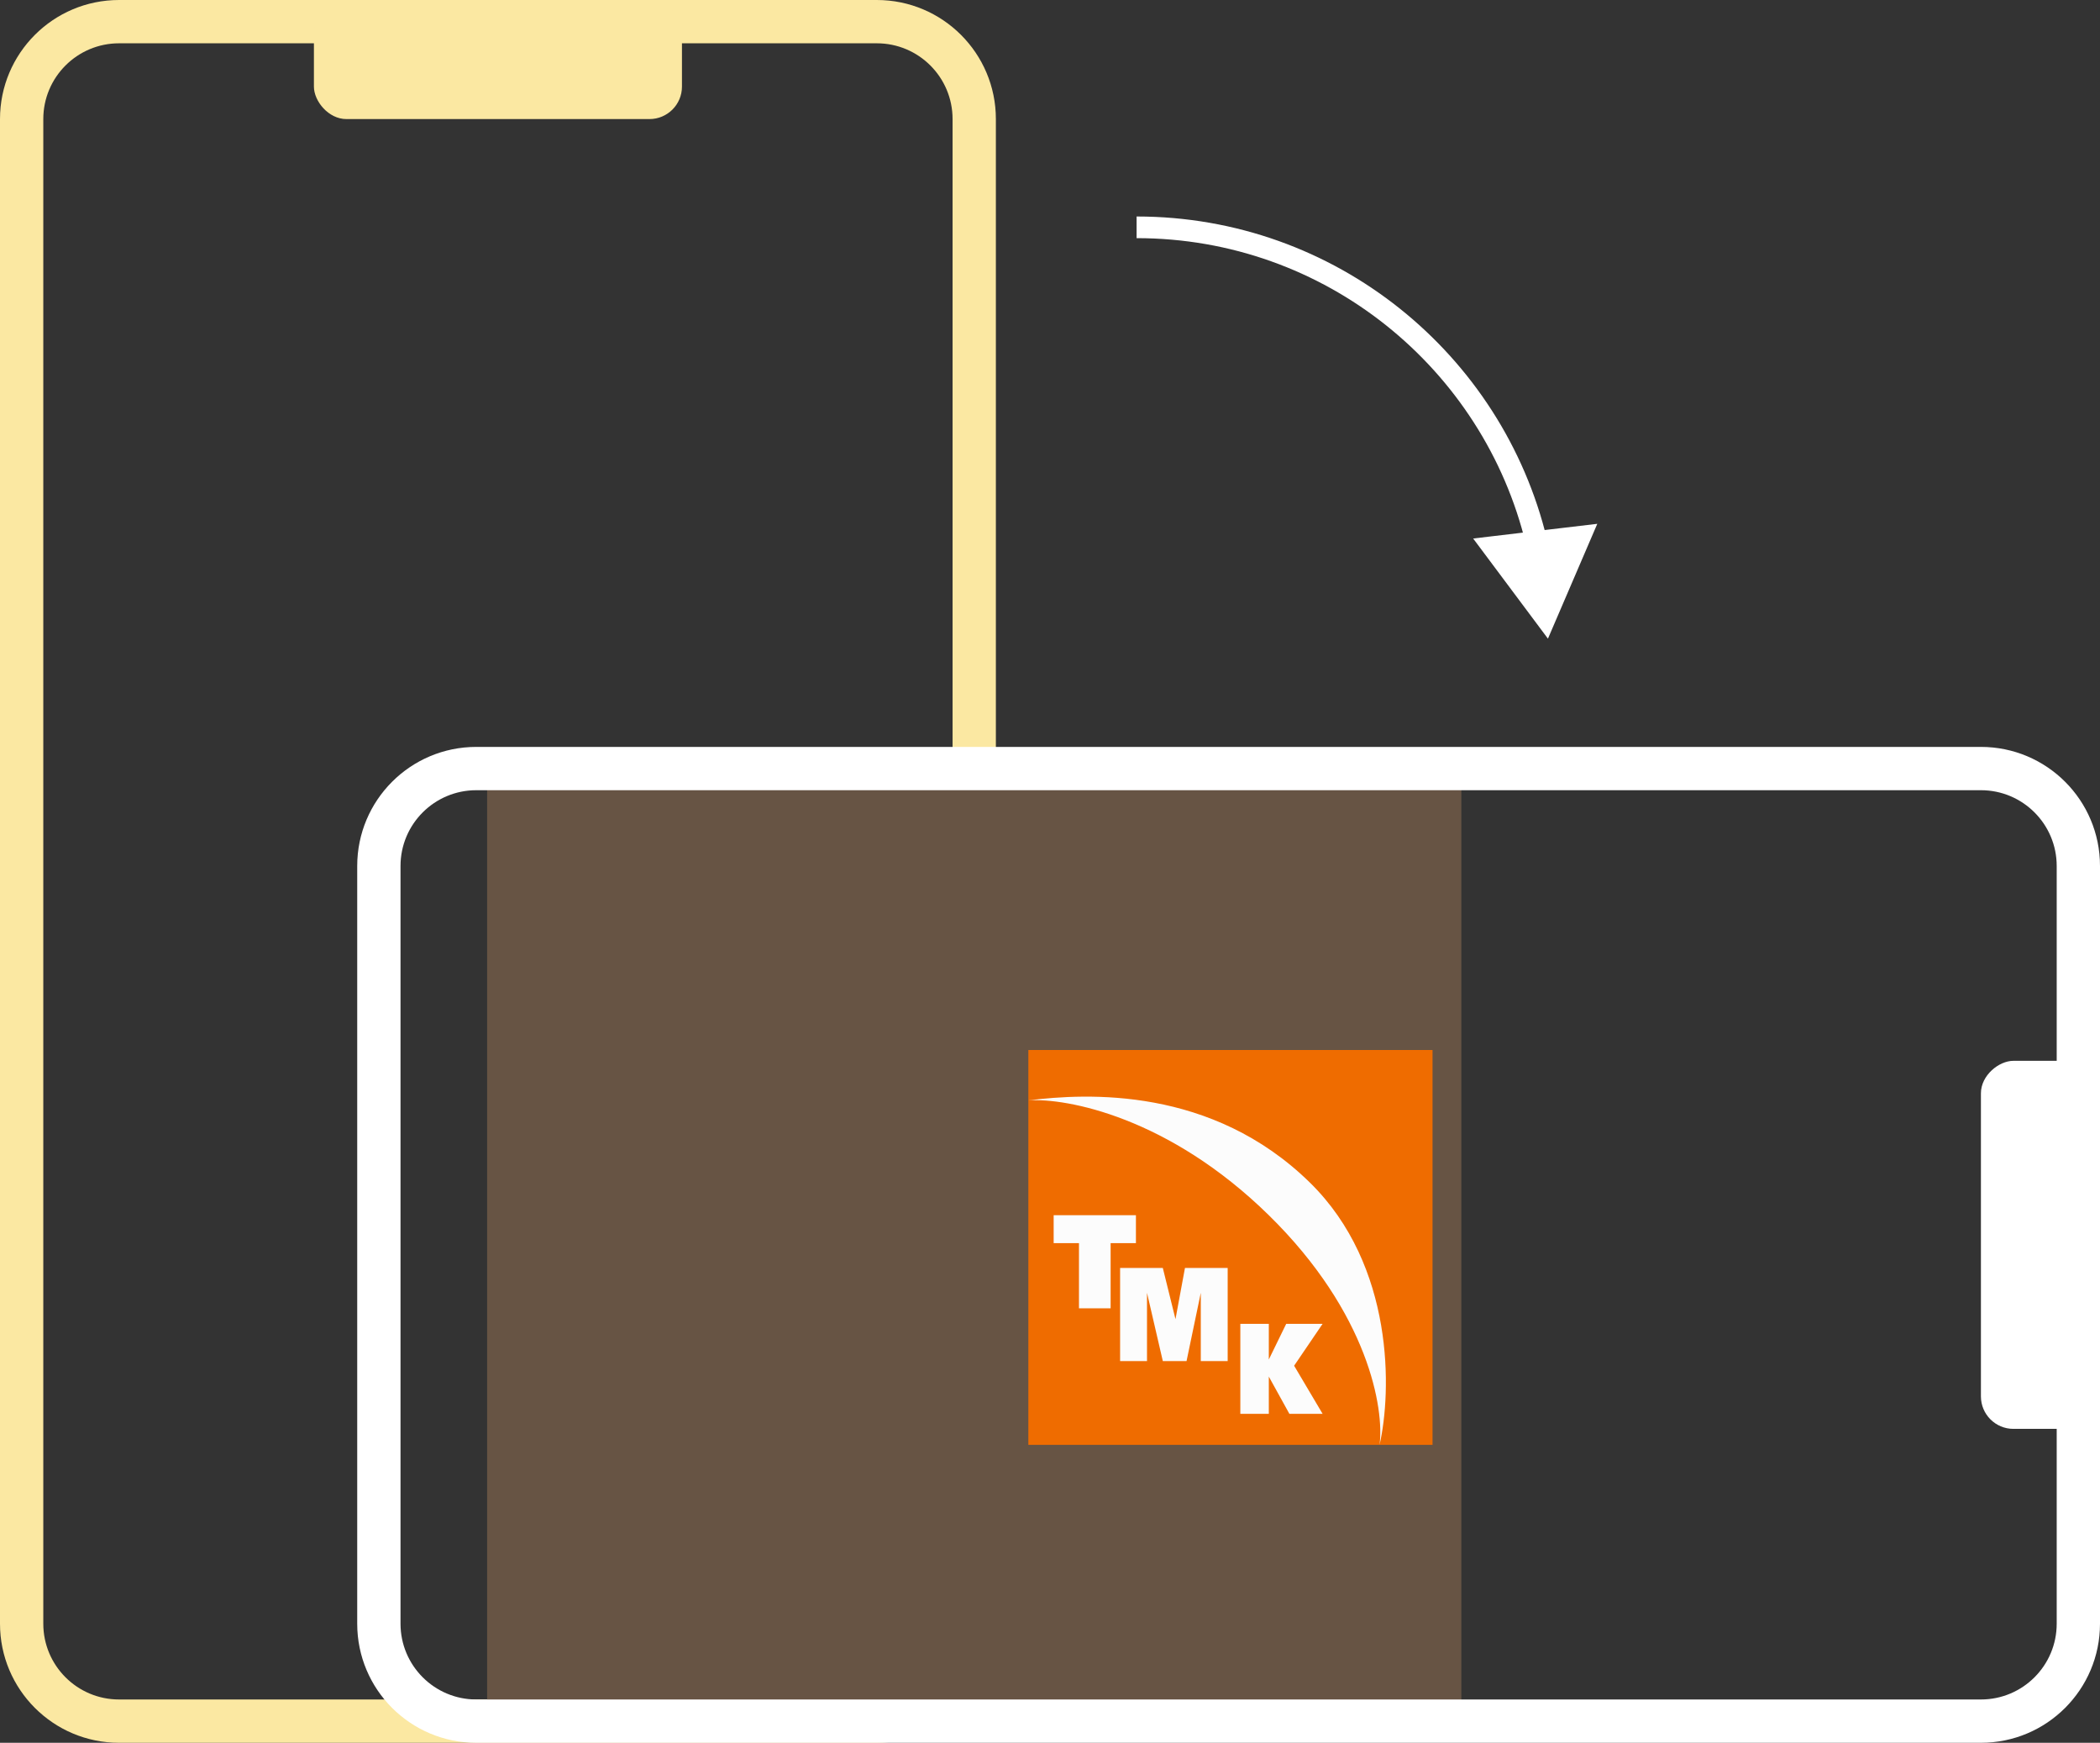 <svg width="194" height="161" viewBox="0 0 194 161" fill="none" xmlns="http://www.w3.org/2000/svg">
<rect x="0" y="0" width="194" height="161" fill="#333333" stroke="none"/>
<path fill-rule="evenodd" clip-rule="evenodd" d="M11 -4.02145e-06C4.925 -3.75589e-06 5.91847e-07 4.925 5.91847e-07 11L-4.80825e-07 150C-2.15273e-07 156.075 4.925 161 11 161L81 161C87.075 161 92 156.075 92 150L92 11C92 4.925 87.075 -7.3468e-06 81 -7.08124e-06L11 -4.02145e-06ZM4 150C4 153.866 7.134 157 11 157L81 157C84.866 157 88 153.866 88 150L88 11C88 7.134 84.866 4 81 4L11 4C7.134 4 4 7.134 4 11L4 150Z" fill="#FBE8A2"/>
<rect x="29" width="34" height="11" rx="3" fill="#FBE8A2"/>
<rect x="45" y="72" width="90" height="86" fill="#675444"/>
<path fill-rule="evenodd" clip-rule="evenodd" d="M194 80C194 73.925 189.075 69 183 69L44 69C37.925 69 33 73.925 33 80L33 150C33 156.075 37.925 161 44 161L183 161C189.075 161 194 156.075 194 150V80ZM44 73C40.134 73 37 76.134 37 80V150C37 153.866 40.134 157 44 157H183C186.866 157 190 153.866 190 150V80C190 76.134 186.866 73 183 73H44Z" fill="white"/>
<rect width="37.339" height="36.477" transform="translate(95 97)" fill="#EF6C00"/>
<path d="M99.677 120.863V114.842H97.338V112.262H104.938V114.842H102.6V120.863H99.677Z" fill="#FCFCFC"/>
<path d="M103.476 117.136V125.737H105.961V119.429L107.422 125.737H109.615L110.93 119.429V125.737H113.414V117.136H109.468L108.592 121.866L107.422 117.136H103.476Z" fill="#FCFCFC"/>
<path d="M114.583 130.61V122.296H117.214V125.593L118.822 122.296H122.183L119.552 126.167L122.183 130.61H119.114L117.214 127.17V130.61H114.583Z" fill="#FCFCFC"/>
<path d="M117.214 112.262C107.978 103.203 98.556 101.415 95 101.654C100.407 100.985 111.953 100.364 121.014 109.252C128.847 116.935 128.565 128.603 127.444 133.477C127.883 130.18 126.45 121.321 117.214 112.262Z" fill="#FCFCFC"/>
<rect x="194" y="98" width="34" height="11" rx="3" transform="rotate(90 194 98)" fill="white"/>
<path d="M143 59L147.559 48.391L136.092 49.748L143 59ZM105 22C122.435 22 137.055 34.06 140.97 50.294L142.914 49.825C138.788 32.714 123.38 20 105 20V22Z" fill="white"/>
</svg>
